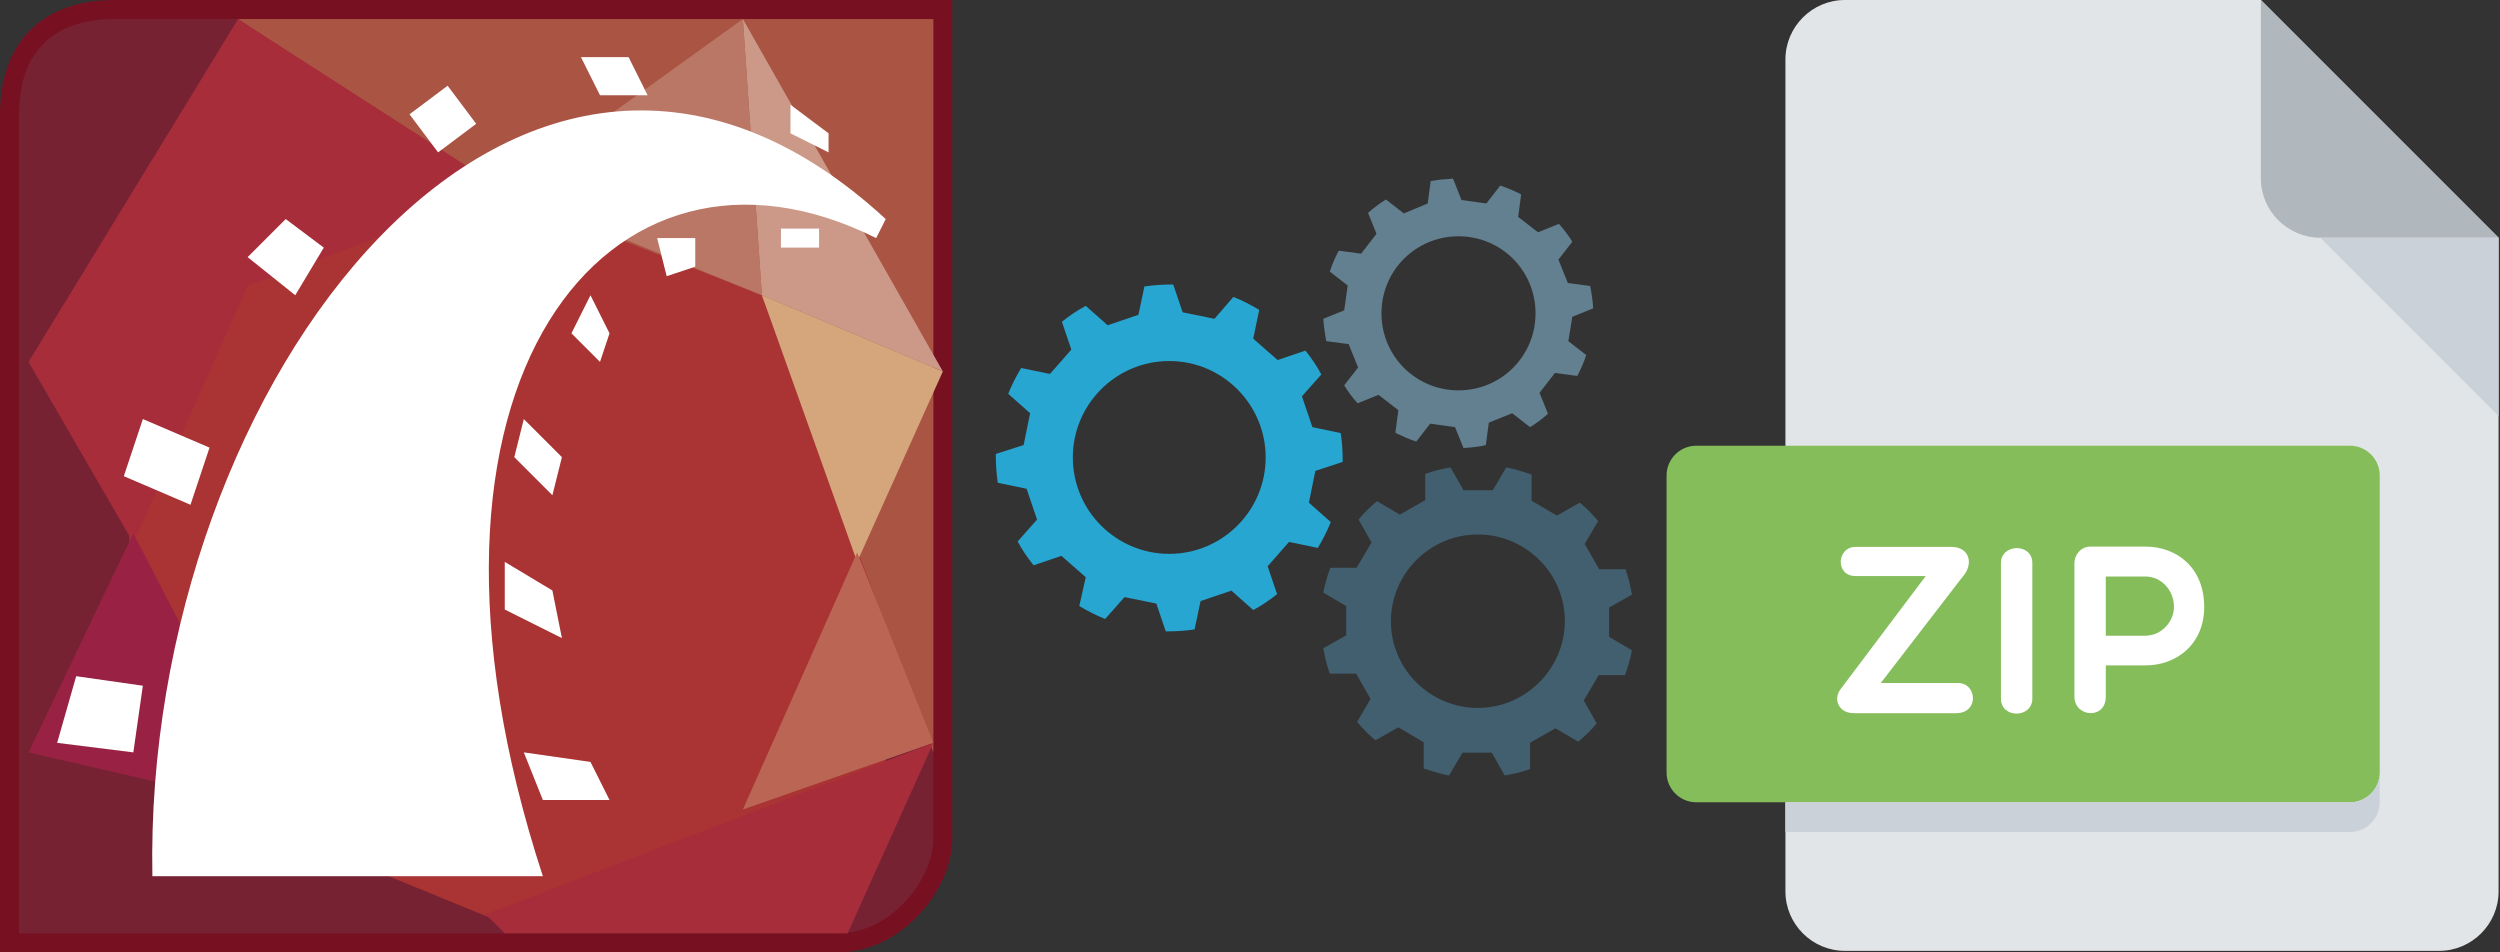 <?xml version="1.0" encoding="UTF-8" standalone="no"?>
<!-- Created with Inkscape (http://www.inkscape.org/) -->

<svg
   xmlns:dc="http://purl.org/dc/elements/1.1/"
   xmlns:cc="http://creativecommons.org/ns#"
   xmlns:rdf="http://www.w3.org/1999/02/22-rdf-syntax-ns#"
   xmlns:svg="http://www.w3.org/2000/svg"
   xmlns="http://www.w3.org/2000/svg"
   xmlns:sodipodi="http://sodipodi.sourceforge.net/DTD/sodipodi-0.dtd"
   xmlns:inkscape="http://www.inkscape.org/namespaces/inkscape"
   width="210mm"
   height="80mm"
   viewBox="0 0 210 80"
   version="1.1"
   id="svg8"
   inkscape:version="0.92.3 (2405546, 2018-03-11)"
   sodipodi:docname="rails_zip.svg">
  <rect x="0" y="0" width="210" height="80" fill="#333333" stroke="none"/>
  <defs
     id="defs2" />
  <sodipodi:namedview
     id="base"
     pagecolor="#ffffff"
     bordercolor="#666666"
     borderopacity="1.0"
     inkscape:pageopacity="0.0"
     inkscape:pageshadow="2"
     inkscape:zoom="0.49497475"
     inkscape:cx="508.74459"
     inkscape:cy="370.58349"
     inkscape:document-units="mm"
     inkscape:current-layer="layer1"
     showgrid="false"
     inkscape:window-width="1201"
     inkscape:window-height="1016"
     inkscape:window-x="719"
     inkscape:window-y="27"
     inkscape:window-maximized="0" />
  <g
     inkscape:label="Calque 1"
     inkscape:groupmode="layer"
     id="layer1"
     transform="translate(0,-217)">
    <g
       id="g100"
       transform="matrix(0.156,0,0,0.156,135,217)">
      <path
         id="path21"
         d="M 128,0 C 110.4,0 96,14.4 96,32 v 448 c 0,17.6 14.4,32 32,32 h 320 c 17.6,0 32,-14.4 32,-32 V 128 L 352,0 Z"
         style="fill:#e2e5e7"
         inkscape:connector-curvature="0" />
      <path
         id="path23"
         d="m 384,128 h 96 L 352,0 v 96 c 0,17.6 14.4,32 32,32 z"
         style="fill:#b0b7bd"
         inkscape:connector-curvature="0" />
      <polygon
         id="polygon25"
         points="480,128 480,224 384,128 "
         style="fill:#cad1d8" />
      <path
         id="path27"
         d="m 416,416 c 0,8.8 -7.2,16 -16,16 H 48 c -8.8,0 -16,-7.2 -16,-16 V 256 c 0,-8.8 7.2,-16 16,-16 h 352 c 8.8,0 16,7.2 16,16 z"
         style="fill:#84bd5a"
         inkscape:connector-curvature="0" />
      <g
         id="g35">
	<path
   id="path29"
   d="m 132.64,384 c -8.064,0 -11.264,-7.792 -6.656,-13.296 l 45.552,-60.512 h -37.76 c -11.12,0 -10.224,-15.712 0,-15.712 h 51.568 c 9.712,0 12.528,9.184 5.632,16.624 l -43.632,56.656 h 41.584 c 10.24,0 11.52,16.256 -1.008,16.256 h -55.28 z"
   style="fill:#ffffff"
   inkscape:connector-curvature="0" />

	<path
   id="path31"
   d="m 212.048,303.152 c 0,-10.496 16.896,-10.88 16.896,0 v 73.04 c 0,10.608 -16.896,10.88 -16.896,0 z"
   style="fill:#ffffff"
   inkscape:connector-curvature="0" />

	<path
   id="path33"
   d="m 251.616,303.152 c 0,-4.224 3.328,-8.832 8.704,-8.832 h 29.552 c 16.64,0 31.616,11.136 31.616,32.48 0,20.224 -14.976,31.488 -31.616,31.488 h -21.36 v 16.896 c 0,5.632 -3.584,8.816 -8.192,8.816 -4.224,0 -8.704,-3.184 -8.704,-8.816 z m 16.88,7.28 v 31.872 h 21.36 c 8.576,0 15.36,-7.568 15.36,-15.504 0,-8.944 -6.784,-16.368 -15.36,-16.368 z"
   style="fill:#ffffff"
   inkscape:connector-curvature="0" />

</g>
      <path
         id="path37"
         d="M 400,432 H 96 v 16 h 304 c 8.8,0 16,-7.2 16,-16 v -16 c 0,8.8 -7.2,16 -16,16 z"
         style="fill:#cad1d8"
         inkscape:connector-curvature="0" />
      <g
         id="g39">
</g>
      <g
         id="g41">
</g>
      <g
         id="g43">
</g>
      <g
         id="g45">
</g>
      <g
         id="g47">
</g>
      <g
         id="g49">
</g>
      <g
         id="g51">
</g>
      <g
         id="g53">
</g>
      <g
         id="g55">
</g>
      <g
         id="g57">
</g>
      <g
         id="g59">
</g>
      <g
         id="g61">
</g>
      <g
         id="g63">
</g>
      <g
         id="g65">
</g>
      <g
         id="g67">
</g>
    </g>
    <g
       id="g140"
       transform="matrix(0.8,0,0,0.8,0,217)">
      <path
         id="path102"
         d="M 1,12 C 1,5 5,1 12,1 h 87 v 87 c 0,5 -5,11 -11,11 H 1 Z"
         inkscape:connector-curvature="0"
         style="fill:#772233;stroke:#771122;stroke-width:2" />
      <path
         id="path104"
         d="M 13,22 H 93 V 82 L 53,97 14,81 Z"
         inkscape:connector-curvature="0"
         style="fill:#aa3333" />
      <path
         id="path106"
         d="M 25,2 52,20 80,31 98,79 V 2 Z"
         inkscape:connector-curvature="0"
         style="fill:#aa5544" />
      <path
         id="path108"
         d="m 80,31 19,8 -9,20 z"
         inkscape:connector-curvature="0"
         style="fill:#d5a67c" />
      <path
         id="path110"
         d="m 78,2 2,29 19,8 z"
         inkscape:connector-curvature="0"
         style="fill:#cc9988" />
      <path
         id="path112"
         d="M 53,20 78,2 80,31 Z"
         inkscape:connector-curvature="0"
         style="fill:#bb7766" />
      <path
         id="path114"
         d="m 90,58 8,20 -20,7 z"
         inkscape:connector-curvature="0"
         style="fill:#bb6655" />
      <path
         id="path116"
         d="m 98,78 -47,18 2,2 H 89 Z M 25,2 53,20 26,30 14,57 3,38 Z"
         inkscape:connector-curvature="0"
         style="fill:#a72d3a" />
      <path
         id="path118"
         d="M 14,56 3,79 29,85 Z"
         inkscape:connector-curvature="0"
         style="fill:#992244" />
      <path
         id="path120"
         d="M 93,23 C 55,-12 15,40 16,92 H 57 C 40,40 64,11 92,25 Z m -31,57 -7,-1 2,5 h 7 z M 15,72 8,71 6,78 14,79 Z M 58,62 53,59 v 5 l 6,3 z m -36,-15 -7,-3 -2,6 7,3 z m 37,1 -4,-4 -1,4 4,4 z m 3,-17 -2,4 3,3 1,-3 z m -28,-5 -4,-3 -4,4 5,4 z m 39,-1 h -4 l 1,4 3,-1 z m 13,-1 h -4 v 2 h 4 z m 1,-10 -4,-3 v 3 l 4,2 z m -37,-1 -3,-4 -4,3 3,4 z M 68,10 66,6 h -5 l 2,4 z"
         inkscape:connector-curvature="0"
         style="fill:#ffffff" />
    </g>
    <g
       id="g203"
       transform="matrix(0.106,0,0,0.106,83.647,230.356)">
      <path
         id="path142"
         d="m 486.006,355.446 18.117,-10.24 c -1.182,-6.695 -2.757,-13.391 -5.12,-20.086 h -20.874 l -11.422,-20.086 10.634,-18.117 c -4.332,-5.12 -9.058,-10.24 -14.572,-14.572 l -18.117,10.24 -20.086,-11.815 v -20.874 c -0.394,0 -0.788,-0.394 -1.575,-0.394 -5.908,-1.969 -12.209,-3.938 -18.511,-5.12 l -10.634,18.117 h -23.237 l -10.24,-18.117 c -6.695,1.182 -13.391,2.757 -20.086,5.12 v 20.874 l -20.086,11.422 -18.117,-10.634 c -5.12,4.332 -10.24,9.058 -14.572,14.572 l 10.24,18.117 -11.815,20.086 h -20.874 c -2.363,6.695 -4.332,12.997 -5.514,19.692 l 18.117,10.634 v 23.237 l -18.117,10.24 c 1.182,6.695 2.757,13.391 5.12,20.086 h 20.874 l 11.422,20.086 -10.634,18.117 c 4.332,5.12 9.058,10.24 14.572,14.572 l 18.117,-10.24 20.086,11.815 v 20.874 c 0.394,0 0.788,0.394 1.575,0.394 5.908,1.969 12.209,3.938 18.511,5.12 l 10.634,-18.117 h 23.237 l 10.24,18.117 c 6.695,-1.182 13.391,-2.757 20.086,-5.12 v -20.874 l 20.086,-11.422 18.117,10.634 c 5.12,-4.332 10.24,-9.058 14.572,-14.572 l -10.24,-18.117 11.815,-20.086 h 20.874 c 2.363,-6.695 4.332,-12.997 5.514,-19.692 l -18.117,-10.634 z m -103.975,79.557 c -37.809,0 -68.923,-30.72 -68.923,-68.529 0,-37.809 30.72,-68.923 68.923,-68.923 37.809,0 68.923,30.72 68.923,68.529 0,37.809 -31.114,68.923 -68.923,68.923 z"
         style="fill:#415f6f"
         inkscape:connector-curvature="0" />
      <path
         id="path144"
         d="m 274.905,240.049 c 0,-7.483 -0.394,-15.36 -1.575,-22.843 l -22.449,-4.726 -8.271,-24.418 15.36,-17.329 c -3.545,-6.695 -7.877,-12.997 -12.603,-18.905 l -22.055,7.483 -19.298,-16.935 4.726,-22.843 c -6.695,-3.938 -13.391,-7.483 -20.48,-10.24 l -14.966,17.329 -25.206,-5.12 -7.483,-22.055 c -7.483,0 -15.36,0.394 -22.843,1.575 l -4.726,22.449 -24.418,8.271 -17.329,-15.36 c -6.695,3.545 -12.997,7.877 -18.905,12.603 l 7.483,22.055 -16.935,19.298 -22.843,-4.726 c -3.938,6.695 -7.483,13.391 -10.24,20.48 l 17.329,15.36 -5.12,25.206 L 0,233.748 c 0,7.483 0.394,15.36 1.575,22.843 l 22.843,4.726 8.271,24.418 -15.36,17.329 c 3.545,6.695 7.877,12.997 12.603,18.905 l 22.055,-7.483 19.298,16.935 -5.12,22.843 c 6.695,3.938 13.391,7.483 20.48,10.24 l 15.36,-17.329 25.206,5.12 7.483,22.055 c 7.483,0 15.36,-0.394 22.843,-1.575 l 4.726,-22.449 24.418,-8.271 17.329,15.36 c 6.695,-3.545 12.997,-7.877 18.905,-12.603 l -7.483,-22.055 16.935,-19.298 22.843,4.726 c 3.938,-6.695 7.483,-13.391 10.24,-20.48 l -17.329,-15.36 5.12,-25.206 z m -137.453,72.862 c -42.142,0 -76.406,-34.265 -76.406,-76.406 0,-42.141 34.265,-76.406 76.406,-76.406 42.141,0 76.406,34.265 76.406,76.406 0,42.141 -34.264,76.406 -76.406,76.406 z"
         style="fill:#26a6d1"
         inkscape:connector-curvature="0" />
      <path
         id="path146"
         d="m 456.862,125.046 16.542,-6.695 c -0.394,-5.908 -1.182,-11.815 -2.363,-17.723 l -17.723,-2.363 -7.483,-18.511 11.028,-14.178 c -3.151,-5.12 -6.695,-9.846 -10.634,-14.178 l -16.542,6.695 -15.754,-12.209 2.363,-17.723 -1.182,-0.788 c -5.12,-2.363 -10.24,-4.726 -15.36,-6.302 l -11.028,14.178 -19.692,-2.757 -6.695,-16.935 c -5.908,0.394 -11.815,0.788 -17.723,1.969 l -2.363,17.723 -18.905,7.877 -14.178,-11.028 c -5.12,3.151 -9.846,6.695 -14.178,10.634 l 6.695,16.542 -12.209,15.754 -17.723,-2.363 c -2.757,5.12 -5.12,10.634 -7.089,16.542 l 14.178,11.028 -2.757,19.692 -16.542,6.695 c 0.394,5.908 1.182,11.815 2.363,17.723 l 17.723,2.363 7.483,18.511 -11.028,14.178 c 3.151,5.12 6.695,9.846 10.634,14.178 l 16.542,-6.695 15.754,12.209 -2.363,17.723 1.182,0.788 c 5.12,2.363 10.24,4.726 15.36,6.302 l 11.028,-14.178 19.692,2.757 6.695,16.542 c 5.908,-0.394 11.815,-0.788 17.723,-2.363 l 2.363,-17.723 18.511,-7.483 14.178,11.028 c 5.12,-3.151 9.846,-6.695 14.178,-10.634 l -6.695,-16.542 12.209,-15.754 17.723,2.363 c 2.757,-5.12 5.12,-10.634 7.089,-16.542 l -14.178,-11.028 c 0,0 3.151,-19.299 3.151,-19.299 z m -90.191,58.289 c -33.871,0 -61.046,-27.175 -61.046,-61.046 0,-33.871 27.175,-61.046 61.046,-61.046 33.871,0 61.046,27.175 61.046,61.046 0,33.871 -27.175,61.046 -61.046,61.046 z"
         style="fill:#638090"
         inkscape:connector-curvature="0" />
      <g
         id="g148">
</g>
      <g
         id="g150">
</g>
      <g
         id="g152">
</g>
      <g
         id="g154">
</g>
      <g
         id="g156">
</g>
      <g
         id="g158">
</g>
      <g
         id="g160">
</g>
      <g
         id="g162">
</g>
      <g
         id="g164">
</g>
      <g
         id="g166">
</g>
      <g
         id="g168">
</g>
      <g
         id="g170">
</g>
      <g
         id="g172">
</g>
      <g
         id="g174">
</g>
      <g
         id="g176">
</g>
    </g>
  </g>
</svg>
